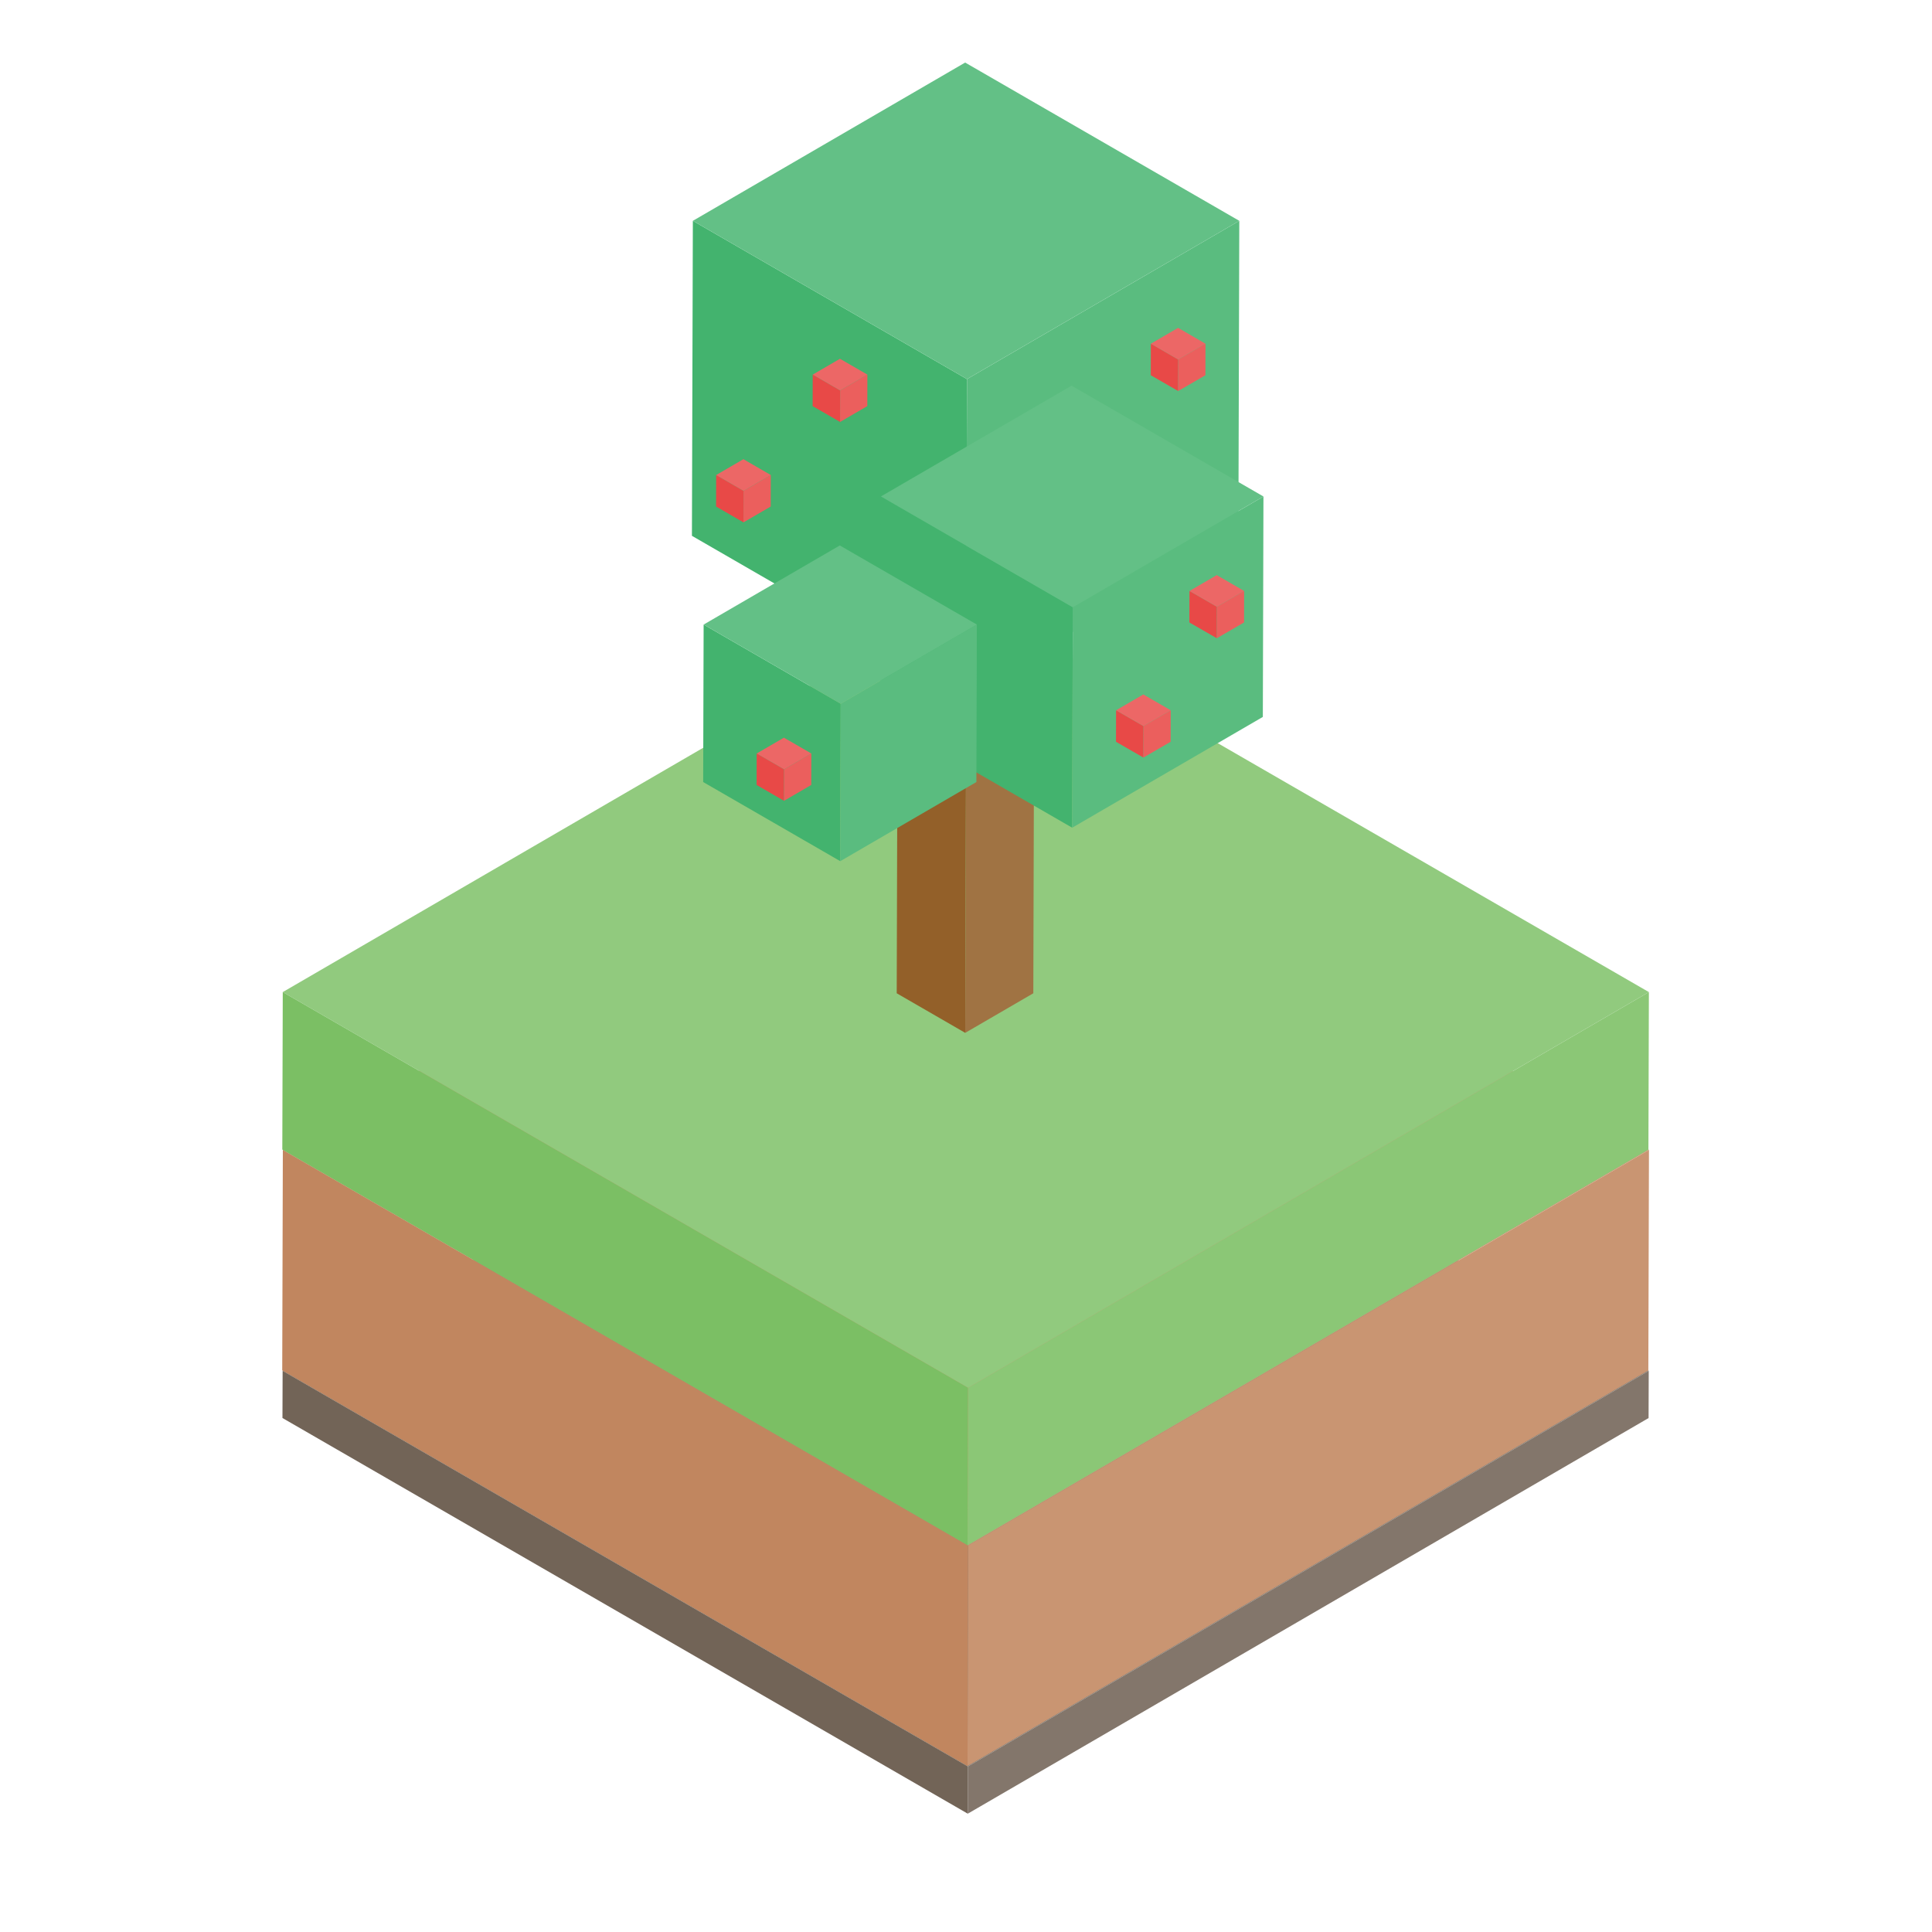 <svg id="layer" xmlns="http://www.w3.org/2000/svg" viewBox="0 0 500 500"><defs><style>.cls-1{isolation:isolate;}.cls-2{fill:#897e73;}.cls-3{fill:#83766b;}.cls-4{fill:#726457;}.cls-5{fill:#cb9a79;}.cls-6{fill:#c99572;}.cls-7{fill:#c1865f;}.cls-8{fill:#91ca7e;}.cls-9{fill:#8bc776;}.cls-10{fill:#7bbf64;}.cls-11{fill:#936029;}.cls-12{fill:#a07343;}.cls-13{fill:#a57a4c;}.cls-14{fill:#43b36e;}.cls-15{fill:#5abc7f;}.cls-16{fill:#63c086;}.cls-17{fill:#e84947;}.cls-18{fill:#eb5f5d;}.cls-19{fill:#ec6766;}</style></defs><title>v5</title><g class="cls-1"><polygon class="cls-2" points="426.69 354.76 250.49 457.15 73.14 354.76 249.33 252.36 426.69 354.76"/><polygon class="cls-3" points="426.69 354.76 426.65 366.99 250.46 469.38 250.49 457.15 426.69 354.76"/><polygon class="cls-4" points="250.49 457.15 250.46 469.38 73.1 366.98 73.14 354.76 250.49 457.15"/></g><g class="cls-1"><polygon class="cls-5" points="426.75 297.59 250.55 399.98 73.2 297.59 249.4 195.19 426.75 297.59"/><polygon class="cls-6" points="426.75 297.59 426.59 354.65 250.39 457.04 250.55 399.98 426.75 297.59"/><polygon class="cls-7" points="250.55 399.98 250.39 457.04 73.04 354.65 73.2 297.59 250.55 399.98"/></g><g class="cls-1"><polygon class="cls-8" points="426.73 256.75 250.53 359.15 73.18 256.75 249.38 154.36 426.73 256.75"/><polygon class="cls-9" points="426.73 256.75 426.61 297.51 250.41 399.91 250.53 359.15 426.73 256.75"/><polygon class="cls-10" points="250.53 359.15 250.41 399.91 73.06 297.51 73.18 256.75 250.53 359.15"/></g><g class="cls-1"><polygon class="cls-11" points="250.1 161.33 249.8 267.3 232.07 257.06 232.37 151.09 250.1 161.33"/><polygon class="cls-12" points="250.1 161.33 267.72 151.09 267.42 257.06 249.8 267.3 250.1 161.33"/><polygon class="cls-13" points="232.37 151.09 249.99 140.85 267.72 151.09 250.1 161.33 232.37 151.09"/></g><g class="cls-1"><polygon class="cls-14" points="250.25 98.11 250.01 179.63 179.07 138.67 179.31 57.15 250.25 98.11"/><polygon class="cls-15" points="250.25 98.11 320.73 57.15 320.49 138.67 250.01 179.63 250.25 98.11"/><polygon class="cls-16" points="179.31 57.15 249.78 16.19 320.73 57.15 250.25 98.11 179.31 57.15"/></g><g class="cls-1"><polygon class="cls-14" points="277.64 157.16 277.48 214.21 227.82 185.54 227.98 128.48 277.64 157.16"/><polygon class="cls-15" points="277.64 157.16 326.98 128.49 326.82 185.54 277.48 214.21 277.64 157.16"/><polygon class="cls-16" points="227.98 128.48 277.32 99.81 326.98 128.49 277.64 157.16 227.98 128.48"/></g><g class="cls-1"><polygon class="cls-14" points="217.57 182.12 217.46 222.87 181.98 202.39 182.1 161.64 217.57 182.12"/><polygon class="cls-15" points="217.57 182.12 252.81 161.64 252.69 202.39 217.46 222.87 217.57 182.12"/><polygon class="cls-16" points="182.1 161.64 217.34 141.16 252.81 161.64 217.57 182.12 182.1 161.64"/></g><g class="cls-1"><polygon class="cls-17" points="217.43 101.05 217.41 109.2 210.31 105.1 210.33 96.95 217.43 101.05"/><polygon class="cls-18" points="217.43 101.05 224.48 96.95 224.46 105.1 217.41 109.2 217.43 101.05"/><polygon class="cls-19" points="210.33 96.95 217.38 92.85 224.48 96.95 217.43 101.05 210.33 96.95"/></g><g class="cls-1"><polygon class="cls-17" points="202.93 199.1 202.9 207.25 195.81 203.15 195.83 195 202.93 199.1"/><polygon class="cls-18" points="202.93 199.1 209.97 195 209.95 203.15 202.9 207.25 202.93 199.1"/><polygon class="cls-19" points="195.83 195 202.88 190.91 209.97 195 202.93 199.1 195.83 195"/></g><g class="cls-1"><polygon class="cls-17" points="192.43 127.04 192.41 135.19 185.32 131.09 185.34 122.94 192.43 127.04"/><polygon class="cls-18" points="192.43 127.04 199.48 122.94 199.46 131.09 192.41 135.19 192.43 127.04"/><polygon class="cls-19" points="185.34 122.94 192.39 118.84 199.48 122.94 192.43 127.04 185.34 122.94"/></g><g class="cls-1"><polygon class="cls-17" points="295.93 187.91 295.91 196.06 288.82 191.97 288.84 183.82 295.93 187.91"/><polygon class="cls-18" points="295.93 187.91 302.98 183.82 302.96 191.97 295.91 196.06 295.93 187.91"/><polygon class="cls-19" points="288.84 183.82 295.89 179.72 302.98 183.82 295.93 187.91 288.84 183.82"/></g><g class="cls-1"><polygon class="cls-17" points="304.93 93.04 304.91 101.2 297.82 97.11 297.84 88.95 304.93 93.04"/><polygon class="cls-18" points="304.93 93.04 311.98 88.95 311.96 97.11 304.91 101.2 304.93 93.04"/><polygon class="cls-19" points="297.84 88.95 304.89 84.85 311.98 88.95 304.93 93.04 297.84 88.95"/></g><g class="cls-1"><polygon class="cls-17" points="314.93 157.03 314.91 165.18 307.81 161.09 307.84 152.94 314.93 157.03"/><polygon class="cls-18" points="314.93 157.03 321.98 152.94 321.96 161.09 314.91 165.18 314.93 157.03"/><polygon class="cls-19" points="307.84 152.94 314.89 148.84 321.98 152.94 314.93 157.03 307.84 152.94"/></g></svg>